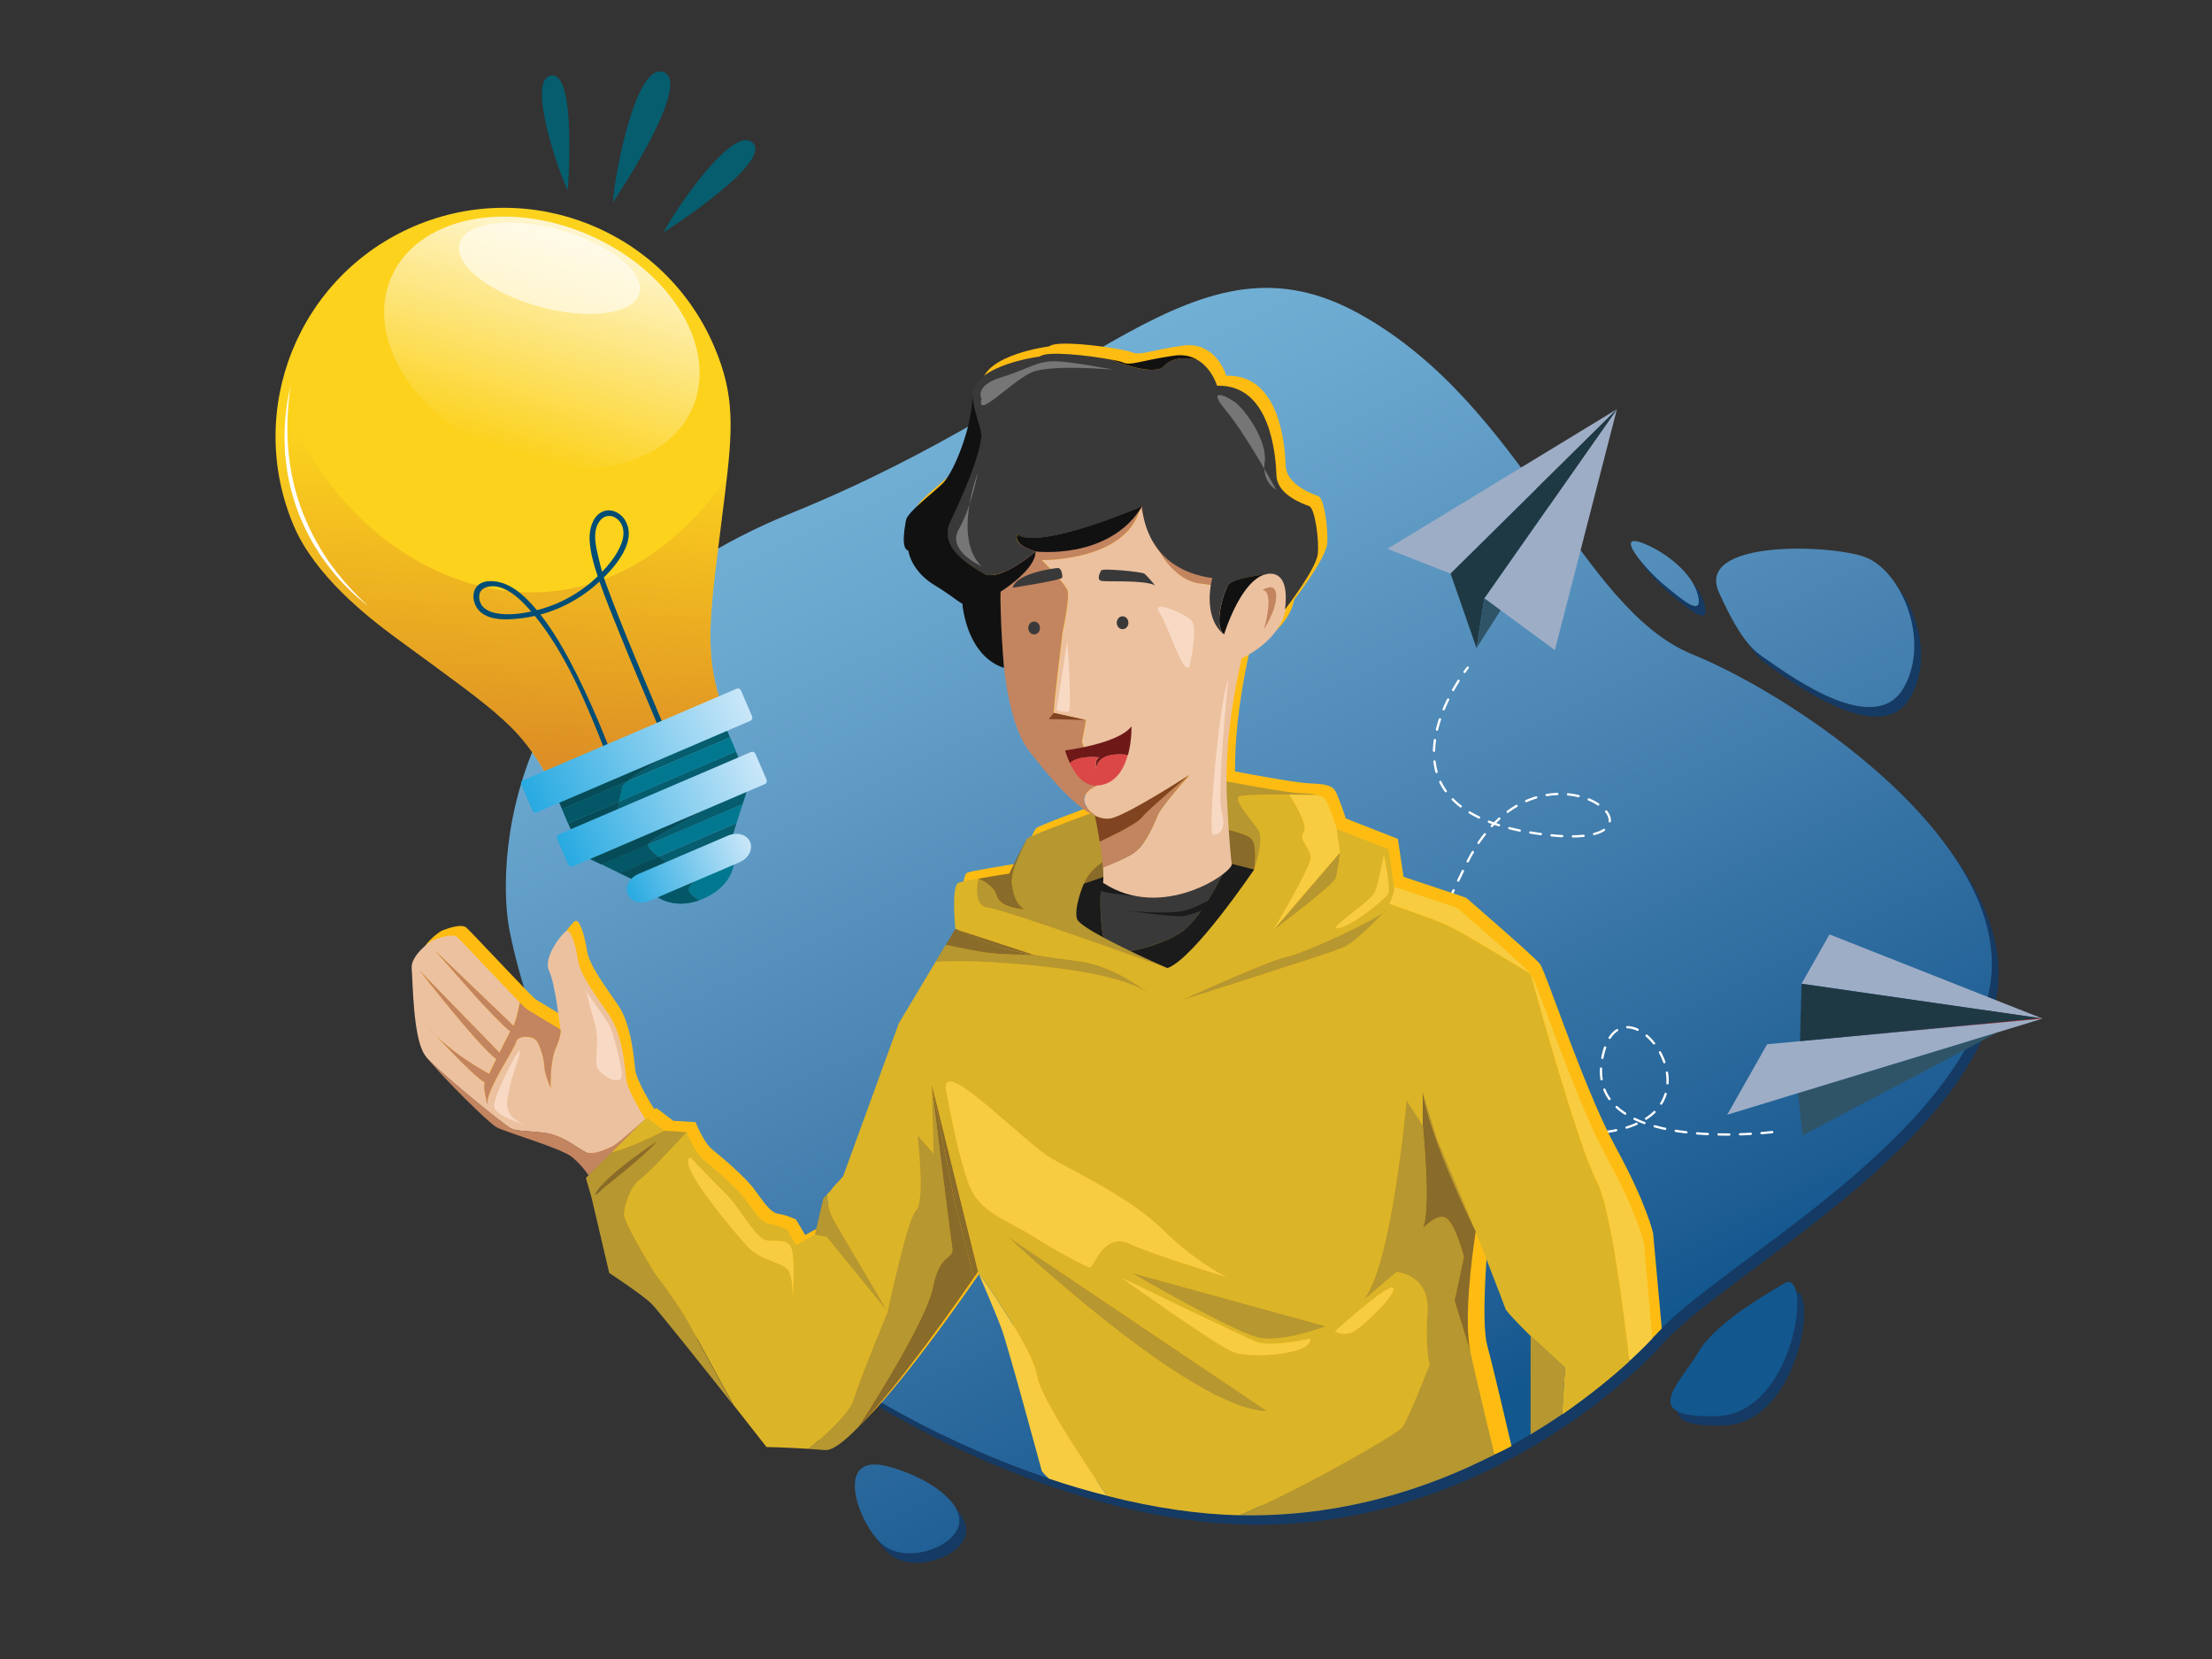 <svg xmlns="http://www.w3.org/2000/svg" enable-background="new 0 0 1440 1080" viewBox="0 0 1440 1080"><rect x="0" y="0" width="1440" height="1080" fill="#333333" stroke="none"/><g id="Layer_1"><path fill="#153a63" d="M1154 435.2c18.5 13 71 50.4 89.4 19.2 18.4-31.1-1.5-77.5-25.5-85.8-24-8.2-109.8-10.8-94.5 23.2 15.3 34 24 38.7 30.6 43.4zM1088 387.2c11.2 9.2 25.2 21.4 21.8 6.8-3.4-14.6-20.5-27.8-34.4-33.6-22.5-9.5 1.3 17.6 12.6 26.8zM582.4 960.8c-36.5-9.5-18.6 38.8-3 51.2 15.7 12.4 46.3 1.5 49.4-13.3 3-14.8-21.1-31.3-46.4-37.9zM1165.8 841.7c-6.6 4.2-43.9 24.3-55.9 44.9s-39.3 42.9 12.3 41.4c51.5-1.5 62.6-98.3 43.6-86.3z"/><path fill="#153a63" d="M1106 432.1c-73.5-30-109.3-162-216.5-221.5S714.9 260.9 520.1 340s-191.2 235.9-184 272c32.4 162.1 169.7 280.3 305.1 339 60.3 26.1 120.2 40.5 170.3 41.5 162.5 3.5 268.5-115 268.5-115 2.1-2.5 4.6-5.2 7.4-7.9 46-45 175.8-115 208.6-206.5 34.7-96.9-116.4-201-190-231z"/><linearGradient id="SVGID_1_" x1="998.887" x2="1346.632" y1="17.853" y2="731.725" gradientUnits="userSpaceOnUse"><stop offset="0" stop-color="#78b5d9"/><stop offset=".176" stop-color="#6ba8cf"/><stop offset=".501" stop-color="#4e88b6"/><stop offset=".936" stop-color="#1d5d93"/><stop offset="1" stop-color="#12578e"/></linearGradient><path fill="url(#SVGID_1_)" d="M1149.6 429c18.5 13 71 50.4 89.4 19.2 18.4-31.1-1.5-77.5-25.5-85.8-24-8.2-109.8-10.8-94.5 23.2 15.3 34 23.9 38.7 30.6 43.4z"/><linearGradient id="SVGID_2_" x1="928.328" x2="1276.073" y1="52.224" y2="766.096" gradientUnits="userSpaceOnUse"><stop offset="0" stop-color="#78b5d9"/><stop offset=".176" stop-color="#6ba8cf"/><stop offset=".501" stop-color="#4e88b6"/><stop offset=".936" stop-color="#1d5d93"/><stop offset="1" stop-color="#12578e"/></linearGradient><path fill="url(#SVGID_2_)" d="M1083.6 381c11.2 9.2 25.2 21.4 21.8 6.8-3.4-14.6-20.5-27.8-34.4-33.6-22.5-9.5 1.3 17.6 12.6 26.8z"/><linearGradient id="SVGID_3_" x1="289.422" x2="637.167" y1="363.45" y2="1077.323" gradientUnits="userSpaceOnUse"><stop offset="0" stop-color="#78b5d9"/><stop offset=".176" stop-color="#6ba8cf"/><stop offset=".501" stop-color="#4e88b6"/><stop offset=".936" stop-color="#1d5d93"/><stop offset="1" stop-color="#12578e"/></linearGradient><path fill="url(#SVGID_3_)" d="M577.9 954.6c-36.5-9.5-18.6 38.8-3 51.2 15.7 12.4 46.3 1.5 49.4-13.3 3.1-14.8-21-31.3-46.4-37.9z"/><linearGradient id="SVGID_4_" x1="765.368" x2="1113.112" y1="131.541" y2="845.413" gradientUnits="userSpaceOnUse"><stop offset="0" stop-color="#78b5d9"/><stop offset=".176" stop-color="#6ba8cf"/><stop offset=".501" stop-color="#4e88b6"/><stop offset=".936" stop-color="#1d5d93"/><stop offset="1" stop-color="#12578e"/></linearGradient><path fill="url(#SVGID_4_)" d="M1161.3 835.6c-6.6 4.2-43.9 24.3-55.9 44.9s-39.3 42.9 12.3 41.4c51.6-1.6 62.7-98.4 43.6-86.3z"/><linearGradient id="SVGID_5_" x1="612.986" x2="960.731" y1="205.834" y2="919.707" gradientUnits="userSpaceOnUse"><stop offset="0" stop-color="#78b5d9"/><stop offset=".176" stop-color="#6ba8cf"/><stop offset=".501" stop-color="#4e88b6"/><stop offset=".936" stop-color="#1d5d93"/><stop offset="1" stop-color="#12578e"/></linearGradient><path fill="url(#SVGID_5_)" d="M1101.6 425.9c-73.5-30-109.3-162-216.5-221.5s-174.6 50.3-369.4 129.4-191.2 235.9-184 272c32.4 162.1 169.7 280.3 305.1 339 60.3 26.1 120.2 40.5 170.3 41.5 162.5 3.5 268.5-115 268.5-115 2.1-2.5 4.6-5.2 7.4-7.9 46-45 175.8-115 208.6-206.5 34.7-96.8-116.5-201-190-231z"/><path fill="none" stroke="#fff" stroke-dasharray="7" stroke-linecap="round" stroke-miterlimit="10" stroke-width="1.5" d="M1153.7 737s-124.9 15.3-110.3-49.8c14.6-65.1 105.4 63.6-35.7 49.8"/><path fill="none" stroke="#fff" stroke-linecap="round" stroke-miterlimit="10" stroke-width="1.5" d="M955.5 434.6s-.8 1-2.1 2.8"/><path fill="none" stroke="#fff" stroke-dasharray="6.974 6.974" stroke-linecap="round" stroke-miterlimit="10" stroke-width="1.5" d="M949.5 443.2c-14.4 22.9-43.4 84.5 48.2 99 113.1 17.9 7-78.2-42.2 18.5-39.3 77.3-46.7 130.4-48 148.7"/><path fill="none" stroke="#fff" stroke-linecap="round" stroke-miterlimit="10" stroke-width="1.5" d="M907.2 712.8c-.1 2.3-.1 3.5-.1 3.5"/><path fill="#febc12" d="M1076.2 803.1s-3.7-18.4-24.5-56.5c-18-33.1-38.9-94.8-46.7-113.8-1.2-2.9-2.1-4.8-2.6-5.4-4.1-5.1-48-43-48-43l-40.7-13.6-3.7-24.7-33.9-13.3s-4.9-15.1-7-18.2c-1.1-1.6-2.6-2.7-5.3-3.4-2.4-.7-5.8-1-10.7-1.2-10.2-.3-49-7.8-49.1-7.8-.1-17.8 1.6-43.5 9.9-80.2 0 0 24.7-10.9 28.7-31.9v.2s20.6-26.7 21.4-36.4c.8-9.7-2.1-29.6-5.7-30.9-3.5-1.3-20.8-7.2-21.3-19.8-.5-12.6-3.5-59.7-38.7-58.6 0 0-3.4-11.7-13.3-17.1-3.9-2.2-8.9-3.4-15.1-2.5-21.7 3.2-27.8 6.6-32.8 4.4-1.1-.5-3.9-1.2-7.8-1.9-14.1-2.7-41.9-5.9-46.3-2 0 0-41.8 5.2-43.9 24.2 0 .4-.1.9-.1 1.3-.2 20.1-12 50-19.7 57.4-7.7 7.3-22.7 18.6-23.6 23.7s-3.4 18.6 1.5 19.7c0 0 1.5 13.1 17.2 22.6 10.5 6.4 14.5 10.2 18 12 0 0 .2 2.8 1.1 7 2.1 10.3 8.4 29 26 34.8.3 3 .7 6 1.2 8.9 2.6 17.5 7.2 34.7 15.1 45.1 12.7 16.5 24.6 29.9 34.9 37.5 1.7 1.3 3.4 2.3 5 3.2-14.2 5.2-40 14.8-41.3 16.4-1.7 2.2-11.6 22.8-11.6 22.8s-10.7 1.6-20.1 3.3c-5.8 1-11.1 2-12.9 2.7-4.9 1.7-2.1 30-2.1 30l-6.2 10.4-6.6 11-24 40.1-36.5 100.3-10.3 11.2-2.2 2.4-5.5 23.7-12.2 6.8-6-10.1s-5.9-3-11.5-3.7c-5.6-.8-10.5-9.2-16.1-16.6s-20.7-20.4-26.6-25c-5.9-4.6-11.2-18.1-11.2-18.1l-14.5-.9-10.9-8.2c-.3 0-.8.2-1.5.6 0 0-11.7-18.3-12.4-25.9-.8-7.7-2.6-28.9-10.7-41.1s-19.1-26-20.7-36.3c-1.5-10.2-4.9-20.7-7.7-19.1s-15.3 17.4-11.2 25.8c4.1 8.4 7.4 38.3 7.4 38.3s-18.9-11.2-21.7-13c-.5-.3-2.2-2-4.7-4.5-11.2-11.4-38-40.1-40.7-42.4-3.3-2.8-13 1-15.3 1.8-2.3.8-15.1 10.2-14.3 18.6.8 8.3.8 44.3 8.3 55.9.1.2.2.4.3.5.2.5.8 1.3 1.7 2.2 10.1 12.6 39.7 41.9 44.8 44.7 5.4 3.1 42.4 13.7 49.3 19.5s10.6 11.8 10.6 11.8c-1 1.1-1.5 1.7-1.5 1.7l3.6 12.4 11.6 49.4s21.4 14 27.6 20.1c3.9 3.9 32.5 39.8 53.2 65.9 12.2 15.4 21.7 27.4 21.7 27.4s12.1.2 27.5 1.2c3.4.2 7 .5 10.7.8 4.6.4 12.4-5.5 21.5-14.9 26.4-26.9 64.9-82.2 75.3-97.4 1.7-2.5 2.7-3.9 2.7-3.9s11 25.3 15.3 36.8c4.3 11.5 26.3 92.9 26.3 92.9s1.2 1.8 4.7 5c12.7 4.3 25.3 8 37.7 11.1 30.6 7.8 59.9 12.1 86.4 12.6 50.7 1.1 95.8-9.7 134-25 6.3-.7 14.7-3.1 25.8-8.1 3.7-1.6 7.3-3.4 11-5.4 0-.2-11.7-50.4-15.8-65.4-4.1-15.1 0-62.6 0-62.6 48.6-6.6 57.6 97.9 49.5 106.6-.2.2-.4.4-.6.7 20.2-14.4 38-30.2 49.8-41.2l.1-.1c9.7-8.9 14.8-14.6 14.8-14.6l-5.6-61.7z"/><g id="human"><g id="hoodie"><path fill="none" d="M980.1 851.8c-.9-2.7-19.4-50.2-19.4-50.2s-.2 1.3-.6 3.6c-1.8 12.5-7.5 54.4-2.9 75.3 3.5 16 10.9 46.7 15.6 66.4 8.3-4.2 16.1-8.6 23.5-13.1v-64.3c.1 0-15.4-15-16.2-17.7z"/><path fill="#dcb427" d="M720.7 973.8c30.6 7.8 59.9 12.1 86.4 12.6 38.5-16.2 102.2-52.5 105.6-57 4.4-5.8 18-41.2 18-41.2s-3.1-9.5-1.4-34c1.7-24.5-20.1-26.2-20.1-26.2l-22.1 18.7c-.7.7-1.4 1.3-2.1 1.7l2.1-1.7c18.4-19.2 28.6-130.3 28.6-130.3l10.5 16.3v-21.4l9.4 30.9 22.7 53.9.3 1.5c1.3 2.6 2 4.1 2 4.1s18.6 47.5 19.4 50.2c.9 2.7 16.3 17.7 16.3 17.7l22.5 20.8-1.9 30.4c19.1-13.1 33.9-25.5 43.8-34.6-4.5-39.4-12.7-100.6-21.3-117-13-24.7-43.1-135.1-43.1-135.1s-44.3-27.1-54-31.6c-9.7-4.4-37.9-14-37.9-14s3.4-6.2 3.2-11l-3.7-24.7-33.9-13.3 2.2 15.7s-1.4 12-2.8 16.7c-1.4 4.7-40.6 33.8-40.6 33.8s24.3-40.7 24.4-47.1c.1-6.4-8.2-11.5-4.6-16.7 3.6-5.2-9.3-24.3-9.3-24.3l18.5.3s-46.6-1.2-51.1.9c-4.4 2 8.5 15.6 12.4 22.1 4 6.5-2.8 25.5-2.8 25.5L760 630.3s-106-38.4-116.8-39.4c-10.7-1-6.3-18.9-6.3-18.9-5.8 1-11.1 2-12.9 2.7-4.9 1.7-2.1 30-2.1 30l51.2 16.8c8.2 1.4 17.9 2.8 28.9 4.2 24.7 3.1 47 21.8 47 21.8-20.6-16.9-94.1-20.6-108.8-21.4s-31.1 0-31.1 0l-24 40.1-36.5 100.3-10.3 11.2c.3 4.5 1.4 10.8 4.7 16.8 6.3 11.1 35 59.4 35 59.4s12.8-60.5 18.6-66.1c5.9-5.6.8-48.8.8-48.8l10.5 12-1.3-44.9 30.1 121.8s36 49.8 38.6 68.2c1.7 12.6 28.7 53.3 45.4 77.7zm82.9-93.3c-10.5-3.6-73.5-48.7-73.5-48.7s78.6 38.2 88.1 41.8c9.4 3.6 35-2.2 35-2.2.6 10.9-39.1 12.7-49.6 9.1zm15.9-9.7c-15.8-3.3-82.7-42.1-82.7-42.1l126.1 34.7s-27.6 10.7-43.4 7.4zm87.4-32.3c3.1 3.4-19.4 24.9-25.5 28.3-6.1 3.4-12.3 0-12.3 0s34.7-31.7 37.8-28.3zm-11.6-258.1c2.4-6.5 5.6-23.7 5.6-23.7s4.8 21.8 2.6 25.4-23.1 20.7-32 22.1c-8.9 1.3 21.4-17.3 23.8-23.8zM837.4 623c12.5-2.8 54.9-22.5 63.5-29.3 1-1 1.5-1.7 1.5-1.7-.1.4-.6 1-1.5 1.7-4.6 5-18.6 19.7-26.7 23.2-9.9 4.3-104.8 34.2-104.8 34.2s54.2-25 68-28.1zM634 777.8c-8.5-13.1-18.4-69.6-18.4-69.6-.9-19.4 50.9 35.7 69.3 46.2s51.6 25.8 72.9 47c17.6 17.4 36.7 28.1 40.8 30.3.2.1.3.1.4.2.7.3.5.3-.4-.2-5.7-2.4-45.8-13.9-63-21.9-17.6-8.2-23.7 15.8-26.2 15.3s-22-10.7-36.4-19.9-30.5-14.3-39-27.4zm190.8 140.7c-49-.5-168.5-113.4-168.5-113.4l168.5 113.4zM996.4 633.9s.9 1.9 2.6 5.4c-1.2-2.9-2.1-4.8-2.6-5.4zM421.6 727.9c-2.4-.3-14.4 11.7-24.7 22.4 12.2-2.2 35.6-14.3 35.6-14.3l-10.9-8.1zM555.7 911.1c4.1-13.5 22.2-57.2 22.2-57.2l-39.7-48.8-7.7-1.4-12.2 6.8-6-10.1s-5.9-3-11.5-3.7c-5.6-.8-10.5-9.2-16.1-16.6s-20.7-20.4-26.6-25C452.3 750.5 447 737 447 737s-25 27.6-30.4 30.9-10.5 17.1-10.2 23c.3 5.9 19.9 38.3 22.5 41.4 2.6 3.1 15.8 21.4 22 33.4s26.6 48.9 26.6 48.9C489.6 930 499 942 499 942s12.1.2 27.5 1.2c10.1-8.3 26.4-22.8 29.2-32.1zm-39.8-64.3c-.1 1.9-.2 3.2-.2 3.2s.1-1.2.2-3.2c.3-5.9.3-18.1-4.3-21.5-6.1-4.5-17.4-5.2-25.5-14.4-8.2-9.2-45.6-52.8-36.8-57.5 0 0 16.7 17.4 23.8 24.4s18.4 27.4 24.9 29.4 15.7-2.4 17.7 7.1c1.6 7.5.7 25.3.2 32.5z"/><path fill="#b69730" d="M643.2 590.9c10.7 1 116.8 39.4 116.8 39.4l56.4-64.1-110.9 9.1c10-28 84.4-37.4 84.4-37.4s18.7 3.4 24 7.3 2.5 20.9 2.5 20.9 6.8-19 2.8-25.5-16.9-20.1-12.4-22.1c4.4-2 51.1-.9 51.1-.9-2.4-.7-5.8-1-10.7-1.2-10.2-.3-49.1-7.8-49.1-7.8L719 526.2s-48.7 17.6-50.4 19.8c0 0-10.9 20.3-9.9 29.4 1 9.1 3.9 13.9 8.2 16.8 0 0-15.7-.8-17.9-8.6S636.9 572 636.9 572s-4.4 17.9 6.3 18.9zM640.1 626.1c14.6.8 88.2 4.6 108.8 21.4 0 0-22.3-18.7-47-21.8-11-1.4-20.7-2.8-28.9-4.2 0 0-22.5.1-32.9-1.6s-24.5-4.8-24.5-4.8l-6.6 11c.1 0 16.5-.8 31.1 0zM869.5 571.7c1.4-4.7 2.8-16.7 2.8-16.7l-43.4 50.6c0-.1 39.2-29.2 40.6-33.9zM902.4 592.1s-.6.6-1.5 1.7c.9-.8 1.5-1.3 1.5-1.7zM900.9 593.7c-8.6 6.8-51 26.5-63.5 29.3-13.8 3.1-68 28.1-68 28.1s94.9-30 104.8-34.2c8.1-3.5 22.1-18.2 26.7-23.2zM958.4 796l-22.7-53.9-9.4-30.9c4.9 28.1 25.9 72.7 32.5 86.3l-.4-1.5zM946.9 846.7l6.1-28.5s-5.1-19.9-11-24.8c-5.9-4.9-15.8 6.4-15.8 6.4 5.6-12.5 0-67.1 0-67.1l-10.5-16.3s-10.1 111.2-28.6 130.3l22.1-18.7s21.8 1.7 20.1 26.2c-1.7 24.5 1.4 34 1.4 34s-13.6 35.4-18 41.2c-3.4 4.4-67 40.8-105.6 57 65.5 1.4 121.9-17 165.8-39.5-4.8-19.7-12.1-50.4-15.6-66.4l-10.4-33.8zM1018.9 890.3l-22.5-20.8v64.3c7.3-4.4 14.2-8.8 20.6-13.2l1.9-30.3z"/><path fill="#b69730" d="m887.1 846.7-2.1 1.7c.8-.4 1.5-1 2.1-1.7zM819.5 870.8c15.8 3.3 43.4-7.4 43.4-7.4l-126.1-34.7c-.1 0 66.8 38.8 82.7 42.1zM656.3 805.2s119.5 112.9 168.5 113.4L656.3 805.2zM619.9 812.1c-1.4-8.5-13.4-106-13.4-106l1.3 44.9-10.5-12s5.1 43.1-.8 48.8c-5.9 5.6-18.6 66.1-18.6 66.1s-18.1 43.7-22.2 57.2c-2.8 9.2-19.1 23.8-29.2 32.1 3.4.2 7 .5 10.7.8 4.6.4 12.4-5.5 21.5-14.9 0 0 44-67.5 48.6-91 4.6-23.4 14-17.4 12.6-26z"/><path fill="#b69730" d="M577.9 853.9s-28.7-48.3-35-59.4c-3.4-6-4.4-12.2-4.7-16.8l-2.2 2.4-5.5 23.7 7.7 1.4 39.7 48.7zM450.8 865.7c-6.1-12-19.4-30.4-22-33.4-2.6-3.1-22.2-35.5-22.5-41.4-.3-5.9 4.9-19.7 10.2-23S447 737 447 737l-14.5-.9s-23.4 12-35.6 14.3c-8.3 8.7-15.5 16.5-15.5 16.5l3.6 12.4 11.6 49.4s21.4 14 27.6 20.1c3.9 3.9 32.5 39.8 53.2 65.9 0-.1-20.5-37-26.6-49zm-63.2-87.9c3.7-11 40.2-34.9 40.2-34.9-3.8 6.3-40.2 34.9-40.2 34.9z"/><path fill="#896b2a" d="M813.9 545.3c-5.3-3.9-24-7.3-24-7.3s-74.4 9.3-84.4 37.4l110.9-9.1c0-.1 2.8-17.1-2.5-21zM649 583.5c2.2 7.8 17.9 8.6 17.9 8.6-4.3-2.9-7.1-7.7-8.2-16.8-1-9.1 9.9-29.4 9.9-29.4-1.7 2.2-11.6 22.8-11.6 22.8s-10.7 1.6-20.1 3.3c0 0 9.9 3.7 12.1 11.5zM673.1 621.6l-51.2-16.8s18.6 8.6 28 11.7c5.1 1.6 13 3.3 23.2 5.1z"/><path fill="#896b2a" d="M673.1 621.6c-10.2-1.7-18-3.5-23.2-5.2-9.4-3.1-28-11.7-28-11.7l-6.2 10.4s14.1 3.1 24.5 4.8 32.9 1.7 32.9 1.7zM960.7 801.6s-.7-1.5-2-4.1l1.5 7.7c.2-2.3.5-3.6.5-3.6zM926.2 799.8s10-11.2 15.8-6.4c5.9 4.9 11 24.8 11 24.8l-6.1 28.5 10.4 33.8c-4.6-20.9 1-62.8 2.9-75.3l-1.5-7.7c-6.6-13.6-27.5-58.2-32.5-86.3v21.4c0 .1 5.6 54.7 0 67.2zM622.9 788.3c2 7.7 11.1 43.5 11.1 43.5 1.7-2.5 2.7-3.9 2.7-3.9l-30.1-121.8c-.1 0 14.2 74.6 16.3 82.2z"/><path fill="#896b2a" d="M606.5 706.1s12 97.5 13.4 106-8 2.6-12.6 26c-4.6 23.5-48.6 91-48.6 91 26.4-26.9 64.9-82.2 75.3-97.4 0 0-9.1-35.8-11.1-43.5-2.1-7.5-16.4-82.1-16.4-82.1zM427.7 742.9s-36.4 23.9-40.2 34.9c.1 0 36.5-28.6 40.2-34.9z"/><path fill="#f8cc40" d="M1060.8 886c9.7-8.9 14.8-14.6 14.8-14.6l-5.3-61.8s-3.7-18.4-24.5-56.5c-18-33.1-38.9-94.8-46.7-113.8-1.7-3.5-2.6-5.4-2.6-5.4s30.1 110.4 43.1 135.1c8.6 16.3 16.7 77.6 21.2 117zM942.4 602.3c9.7 4.4 54 31.6 54 31.6-4.1-5.1-48-43-48-43l-40.7-13.6c.2 4.8-3.2 11-3.2 11s28.2 9.6 37.9 14zM848.7 541.7c-3.6 5.2 4.7 10.3 4.6 16.7-.1 6.4-24.4 47.1-24.4 47.1l43.4-50.6-2.2-15.7s-4.9-15.1-7-18.2c-1.1-1.6-2.6-2.7-5.3-3.4l-18.5-.3c.1.1 13 19.1 9.4 24.4zM871.5 604.1c8.9-1.4 29.8-18.5 32-22.1s-2.6-25.4-2.6-25.4-3.2 17.2-5.6 23.7c-2.4 6.6-32.7 25.2-23.8 23.8zM818.2 873.6c-9.4-3.6-88.1-41.8-88.1-41.8s63.1 45.1 73.5 48.7 50.1 1.8 49.5-9.1c.1 0-25.5 5.8-34.9 2.2zM881.3 866.8c6.1-3.4 28.6-24.9 25.5-28.3-3.1-3.4-37.8 28.3-37.8 28.3s6.2 3.4 12.3 0zM799.1 831.8c-.1-.1-.3-.1-.4-.2.9.5 1.1.6.4.2zM709.5 825.1c2.5.5 8.6-23.5 26.2-15.3 17.1 7.9 57.2 19.4 63 21.9-4.1-2.2-23.2-12.8-40.8-30.3-21.4-21.2-54.6-36.5-72.9-47-18.4-10.5-70.1-65.6-69.3-46.2 0 0 9.8 56.6 18.4 69.6 8.5 13.1 24.7 18.2 39.1 27.4s33.8 19.4 36.3 19.9zM675.2 896.1c-2.6-18.4-38.6-68.2-38.6-68.2s11 25.3 15.3 36.8c4.3 11.5 26.3 92.9 26.3 92.9s1.2 1.8 4.7 5c12.7 4.3 25.3 8 37.7 11.1-16.6-24.3-43.6-65-45.4-77.6zM515.9 846.8c-.1 2-.2 3.2-.2 3.2s.1-1.2.2-3.2z"/><path fill="#f8cc40" d="M498 807.2c-6.5-2-17.7-22.5-24.9-29.4s-23.8-24.4-23.8-24.4c-8.9 4.8 28.6 48.3 36.8 57.5 8.2 9.2 19.4 9.9 25.5 14.4 4.6 3.4 4.6 15.6 4.3 21.5.5-7.3 1.4-25-.2-32.5-2-9.5-11.2-5-17.7-7.1z"/></g><g id="hand"><path fill="none" d="M278.4 689.2c-.7-.8-1.2-1.6-1.7-2.2.2.5.8 1.2 1.7 2.2z"/><path fill="#ecc19f" d="M276.7 687c.5.7 1.1 1.4 1.7 2.2 9.2 10.2 50.2 43.6 54.3 45.5 4.5 2 12.5 1.4 23.6 3.1 11.1 1.7 21.1 11.1 25.9 12.6 4.9 1.5 13.1-2.4 17-4.4s20.9-17.5 20.9-17.5-11.7-18.3-12.4-25.9c-.8-7.7-2.6-28.9-10.7-41.1s-19.1-26-20.7-36.3c-1.5-10.2-4.9-20.7-7.7-19.1s-15.3 17.4-11.2 25.8c4.1 8.4 7.4 38.3 7.4 38.3s1.2 2.6-2.9 12-3.4 26.2-3.4 26.2-4.1-9.4-4.1-13.8-2.7-14.5-5.6-17.5-12.3-2.7-12.8 1.2c-.5 3.9-20.1 32.3-18.6 40.3 0 0-3.2-9.5-1.8-13.8-6-3.3-23.3-21.5-32.2-31-1.9-1.9-3.7-3.9-5.4-5.9 0 0 2.1 2.4 5.4 5.9 13.1 13.1 30.1 22.6 34.9 25.2 1.3-2.7 2.9-6.1 4.7-9.6-12.1-8.9-49.6-57.3-49.6-57.3l51.7 53.1c2.7-5.3 5.3-10.5 7-13.8-5-3.8-18.5-18.2-23.4-23.7-5.2-5.9-25.8-29.2-25.8-29.2l51.3 49.2c2-3.5 4.1-15.2 4.1-15.2-11.2-11.4-38-40.1-40.7-42.4-3.3-2.8-13 1-15.3 1.8-2.3.8-15.1 10.2-14.3 18.6.8 8.3.8 44.3 8.3 55.9.1.2.2.3.4.6z"/><path fill="#c38460" d="M399.2 745.9c-3.8 2-12.1 5.9-17 4.4s-14.8-10.9-25.9-12.6c-11.1-1.7-19.1-1-23.6-3.1-4.1-1.9-45.1-35.3-54.3-45.5 10.1 12.6 39.7 41.9 44.8 44.7 5.4 3.1 42.4 13.7 49.3 19.5s10.6 11.8 10.6 11.8l37.1-36.7c-.1.1-17.2 15.5-21 17.5zM276.7 687c-.1-.2-.2-.4-.3-.5 0 .1.1.3.3.5z"/><path fill="#c38460" d="M283.4 673.7c8.9 9.6 26.2 27.7 32.2 31-1.4 4.3 1.8 13.8 1.8 13.8-1.5-8 18-36.4 18.6-40.3.5-3.9 9.9-4.3 12.8-1.2s5.6 13.1 5.6 17.5 4.1 13.8 4.1 13.8-.7-16.9 3.4-26.2c4.1-9.4 2.9-12 2.9-12s-18.9-11.2-21.7-13c-.5-.3-2.2-2-4.7-4.5 0 0-2.1 11.6-4.1 15.2L283 618.6s20.6 23.4 25.8 29.2c4.8 5.4 18.4 19.9 23.4 23.7-1.8 3.3-4.4 8.5-7 13.8l-51.7-53.1s37.5 48.3 49.6 57.3c-1.7 3.5-3.4 6.9-4.7 9.6-5-2.8-21.9-12.3-35-25.4zM283.4 673.7c-3.3-3.5-5.4-5.9-5.4-5.9 1.6 2 3.5 4 5.4 5.9z"/><path fill="#f8d9c4" d="M404.6 701.3c1.5-3.7-5.7-29.6-7.7-33.5-2-3.9-15-21.6-15.5-23.1s3.7 13.8 6.1 23.1.3 20.3.7 25.5c.4 5.3 14.1 13.9 16.4 8zM341.8 732.1c.7.2-20.1-5.1-20.1-12.3s15.8-37.8 16.7-35.7c.9 2-6 18.3-6.6 24-.8 5.7-6.9 18 10 24z"/></g><g id="tshirt"><path fill="none" d="M721.9 619.1c2.2 1.1 7.3 1.1 13.8 0-5.8-2.8-12-5.9-17.4-8.8.9 4.7 2.1 8 3.6 8.8z"/><path fill="#3a3939" d="M718.3 610.3c5.5 2.9 11.6 6 17.4 8.8 9.5-1.6 21.8-5.5 31.7-11.2 12.8-7.5 26.3-33.7 31.7-45.3L718 571c-2.4 7.1-2.1 27.4.3 39.3z"/><path fill="#1b1b1b" d="M701.1 598.1c.7 2.6 8 7.2 17.2 12.2-2.4-11.9-2.7-32.2-.2-39.3l-12.5 4.3c-.1 0-6.6 15.3-4.5 22.8zM767.4 607.9c-9.9 5.8-22.2 9.6-31.7 11.2 12.8 6.2 24.3 11.1 24.3 11.1 17-5.8 56.4-64.1 56.4-64.1l-14.8-3.8-2.5.3c-5.5 11.6-18.9 37.8-31.7 45.3z"/><path fill="#1b1b1b" d="M807.9 572.8s-25.8 19.3-41.1 20.8-35.7-1.1-35.7-1.1 32.8 4.7 39.2 3.9c6.4-.8 24.6-8.7 24.6-8.7l13-14.9zM718.1 571s4.7 8.8 21.9 12.5c0 0-23.6-2.2-25.7-4.4-2.2-2.1 3.8-8.1 3.8-8.1z"/></g><g id="head"><g id="face"><path fill="#ecc19f" d="M816.7 377.3c-3.2 2.4-8.6-.3-15-5.6-.9 6.5-1.8 11-1.8 11l-16.3-2.6c-29.1-1.4-41-50.6-41-50.6-7.5 35.9-64.2 35.1-64.2 35.1s14.8 15 16.6 19.6-3.1 27-3.1 27-6.5 52-5.7 52.9l20.9 4.7-2.6 14.2 9.9 28.4s-18.5 6.8-1.1 19.6c.2.1.3.2.5.4 3.3 1.4 6.3 1.9 9.1 1.5 7.7-1.2 32.6-16.3 51.7-28.4-8.1 9-18.8 21.4-20.9 26.3-3.4 8.2-8.7 20.8-17.5 25.7-5.9 3.3-13.6 6.4-18.1 8.2.2 3.7.3 7.2 0 10 38.9 25.6 84.9-7.1 83.8-12.3-.7-3.5-1.8-18.7-2.4-28.9-.1-2.4-.3-5.2-.5-8.6v-.1c-1-17.1-1.9-46.7 9.3-96.2 0 0 25.9-11.4 28.9-33.4 2.8-22-8.5-27.1-20.5-17.9z"/><path fill="#c38460" d="m714.2 511.4-9.9-28.4 2.6-14.2-20.9-4.7c-.8-.9 5.7-52.9 5.7-52.9s4.9-22.4 3.1-27-16.6-19.6-16.6-19.6 56.7.9 64.2-35.1c0 0 11.9 49.2 41 50.6l16.3 2.6s.9-4.5 1.8-11c-18.1-14.9-44.7-50.2-56.2-50.8-12.8-.6-71.7 11-89.2 42-3.8 6.8-5.7 14.4-4.7 23.1v1.2c-.1 5.8-.4 31.4 3.4 56.5 2.6 17.5 7.2 34.7 15.1 45.1 12.7 16.5 24.6 29.9 34.9 37.5 2.8 2.1 5.5 3.7 8.1 4.8l.2-.1c-17.4-12.8 1.1-19.6 1.1-19.6zM753.5 530.8c2.1-5 12.8-17.3 20.9-26.3 0 0-26.5 22-30.7 27.4-3.7 4.8-22.9 13.7-27.7 16 .9 5.5 1.6 11.4 1.9 16.8 4.5-1.7 12.2-4.9 18.1-8.2 8.8-4.9 14.1-17.5 17.5-25.7z"/><path fill="#804420" d="M743.6 531.9c4.3-5.4 30.7-27.4 30.7-27.4-19.1 12.1-44 27.2-51.7 28.4-2.8.4-5.8-.1-9.1-1.5-.2-.1-.3-.2-.5-.4l-.2.1c0 .1 0 .2.1.3.8 4 2 10 3 16.5 4.8-2.3 24-11.2 27.7-16z"/><path fill="#6e1918" d="M715.6 493.1c-3.3 1.3-2 7.7-2 7.7 1.1-10.9 15.5-10 20.7-9.3 2.6-9.4 2.3-18.7 2.3-18.7-8.3 11.4-43.2 15.7-43.2 15.7s1 3.9 3.2 8.5c5-5.6 19-3.9 19-3.9z"/><path fill="#db4747" d="M714.2 511.4c11.8-.7 17.4-10.4 20-20-5.2-.7-19.6-1.5-20.7 9.3 0 0-1.3-6.4 2-7.7 0 0-14-1.6-19.1 3.8 3.3 6.9 9.1 15.1 17.8 14.6z"/><path fill="#804420" d="m686 464.1-3.2 4 24.1.6z"/><path fill="#c38460" d="M821.9 384.1s8.9-6 8.9 3.9c-.1 10-7.9 21.4-7.9 21.4s7.1-24.5-1-25.3z"/><ellipse cx="673.2" cy="408.8" fill="#3a3939" rx="3.8" ry="4.2"/><ellipse cx="730.8" cy="405.4" fill="#3a3939" rx="3.8" ry="4.2"/><path fill="#3a3939" d="M751.9 381s-5.4-6.5-7-7.6c-1.6-1.1-27.3-3.7-28.1-2-.8 1.6-3 5.9 0 6.7 3 .9 27.1-.8 35.1 2.9zM659.3 382.6s32.3-4.9 32.3-6.7-.5-6.1-2.9-6.1-27.5 3.5-29.4 12.8z"/><path fill="#f8d9c4" d="m688.2 460.2 6.6-43s3.4 46.1.7 46.1-8.7.4-7.3-3.1zM774.3 434.1s6-25.7 1.2-30.3c-4.8-4.6-26.9-14.3-20.6-4.8 6.3 9.6 14.6 39.7 19.4 35.1zM799.6 442.6s-7.7 73.9-4.3 86c3.4 12.2-1.8 14.8-5.6 14.8-3.9.1 4.5-90.3 9.9-100.8z"/></g><g id="hair"><path fill="none" d="M824.8 373.6c-.5.1-1 .2-1.5.4 2.9-.4 4.8-.5 4.8-.5-1.3-.2-2.4 0-3.3.1z"/><path fill="#3a3939" d="M674.2 359c-.1.9-.2 1.8-.4 2.7.2-.8.4-1.8.4-2.7z"/><path fill="#3a3939" d="M852.3 329.5c-3.5-1.3-20.8-7.2-21.3-19.8-.5-12.6-3.5-59.7-38.7-58.6 0 0-3.4-11.7-13.3-17.1-.2-.1-14.3-3.4-21.2 4.2-6.9 7.7-34.5-4.1-34.6-4.1-14.1-2.7-41.9-5.9-46.3-2 0 0-41.8 5.2-43.9 24.2-.1 9.3 4.4 18.6 5.5 25 1.8 10.2-12.3 41.9-19.9 58.2-7.7 16.3 10.7 27.3 21.3 33.7 10.6 6.4 34.1-14.1 34.1-14.1-15.8-4.8-11.7-11.1-11.7-11.1 14.3 10.5 81.3-18.4 81.3-18.4v.8c.3 5.7 4.1 40.3 45.6 45.9 0 0-7.1 24.7 7.6 36.8-7.1-6.1-.3-27.6 2.9-32.4 2.3-3.5 16.1-5.7 23.5-6.6.5-.1 1-.3 1.5-.4.8-.2 2-.3 3.3-.2 4.8.5 10.9 4.4 8.5 23.3 0 0 20.6-26.7 21.4-36.4.9-9.7-2-29.6-5.6-30.9z"/><path fill="#111112" d="M763.9 231.6c-21.7 3.2-27.8 6.6-32.8 4.4-1.1-.5-3.9-1.2-7.8-1.9.1 0 27.7 11.7 34.6 4.1 6.8-7.6 20.9-4.2 21.2-4.2-4-2.2-9-3.4-15.2-2.4zM640.1 373.2c-10.6-6.4-29-17.4-21.3-33.7 7.7-16.3 21.7-48 19.9-58.2-1.1-6.3-5.6-15.7-5.5-25 0 .4-.1.9-.1 1.3-.2 20.1-12 50-19.7 57.4-7.7 7.3-22.7 18.6-23.6 23.7s-3.4 18.6 1.5 19.7c0 0 1.5 13.1 17.2 22.6 10.5 6.4 14.5 10.2 18 12 0 0 .2 2.8 1.1 7 2.1 10.3 8.4 29 26 34.8 0 0-1.9-21.9-2.2-40.6a135 135 0 0 1 0-9c10-6.5 20.3-15.4 22.4-23.4.1-.9.3-1.8.4-2.7 0-.1-23.5 20.5-34.1 14.1zM799.8 380.6c-3.2 4.9-10 26.3-2.9 32.4 0 0 10.3-34.1 26.4-39-7.4.9-21.2 3.1-23.5 6.6z"/><path fill="#111112" d="M662.4 347.9s-4.1 6.3 11.7 11.1c0 0 48 6 69.5-29.5.1 0-66.9 28.9-81.2 18.4zM743.7 330.3v-.8.8z"/><path fill="#777676" d="M639 368.6s-23-9.9-14.8-24.1 12.3-36.7 12.3-36.7-16.4 42.9 2.5 60.8zM639 259.6s-5.1-8.5 12.9-14 22.9-10.6 34.7-10.4c11.8.2 38.2 5.5 38.2 5.5s-40.7-3.8-53.4 1.8c-12.9 5.7-36.4 31.3-32.4 17.1zM830.8 318.8s-9.5-4.6-7.5-18.1-13-34.7-19.9-39.3-17.6-8.7-5.1 6.1c12.5 14.8 32.5 51.3 32.5 51.3z"/></g></g></g><path fill="#fcd21d" d="M464.9 225.5C432.6 150 345.1 115 269.6 147.3c-75.5 32.4-110.5 119.8-78.2 195.3 13.7 32 47.6 58.8 65.7 72.1 69.7 51.2 82.5 58 103.7 99.2 23.7-10.2 93.1-39.9 111.3-47.7-15.1-42.1-10.3-62.5-.3-143.5 5.3-43.2 6.8-65.2-6.9-97.2z"/><linearGradient id="SVGID_6_" x1="557.085" x2="432.263" y1="58.877" y2="201.642" gradientTransform="rotate(-24.292 596.154 482.401)" gradientUnits="userSpaceOnUse"><stop offset="0" stop-color="#fff"/><stop offset="1" stop-color="#fff" stop-opacity="0"/></linearGradient><path fill="url(#SVGID_6_)" d="M450.8 265.6c-16.8 38.7-74.3 51.1-128.5 27.6-54.1-23.5-84.4-74-67.6-112.7 16.8-38.7 74.3-51.1 128.5-27.6s84.4 74 67.6 112.7z"/><linearGradient id="SVGID_7_" x1="304.595" x2="427.959" y1="452.76" y2="204.597" gradientTransform="rotate(-23.186 588.545 485.273)" gradientUnits="userSpaceOnUse"><stop offset="0" stop-color="#d27628"/><stop offset="1" stop-color="#d27628" stop-opacity="0"/></linearGradient><path fill="url(#SVGID_7_)" d="M182.8 252.5c-6.4 29.2-4.1 60.6 8.6 90.1 13.7 32 47.6 58.8 65.7 72.1 69.7 51.2 82.5 58 103.7 99.2 23.7-10.2 93.1-39.9 111.3-47.7-15.1-42.1-10.3-62.5-.3-143.5.5-4 .9-7.8 1.4-11.5-97.6 138.4-253.6 63.4-290.4-58.7z"/><ellipse cx="357.7" cy="174.7" fill="#fff" opacity=".57" rx="25.8" ry="60.8" transform="rotate(-74.49 357.667 174.686)"/><path fill="#fff" d="M239.9 394.7c-10.6-8.1-20.1-17.8-28-28.7l-3-4.1c-.9-1.4-1.8-2.8-2.7-4.3l-2.7-4.3-2.4-4.5c-.8-1.5-1.6-3-2.3-4.5l-2.1-4.6-1-2.3c-.3-.8-.7-1.5-1-2.3l-1.7-4.8-.8-2.4c-.3-.8-.6-1.6-.8-2.4l-1.4-4.9-.7-2.4c-.2-.8-.5-1.6-.6-2.5l-1-5c-.3-1.7-.7-3.3-.9-5l-.6-5c-.2-1.7-.4-3.3-.6-5l-.2-5-.2-5c0-1.7.1-3.4.1-5 .2-3.4.2-6.7.6-10l.6-5c.2-1.7.4-3.3.7-5 .6-3.3 1.3-6.6 2-9.8-2 13.2-2.6 26.6-1.7 39.8 1 13.2 3.6 26.3 8 38.7 4.4 12.5 10.5 24.3 17.9 35.3 7.7 11 16.6 21 26.5 30z"/><path fill="#004d75" d="M397.1 488.1c-7.6-19.3-15.9-38.4-25.6-56.8-6.6-12.4-13.9-24.7-23.1-35.4-5.5-6.4-12-12.8-20-15.9-5.5-2.1-14.7-3.2-18.5 2.5-3.4 5-1.3 12.4 3.1 16.1 6.6 5.4 16.5 4.9 24.4 4.1 17.7-1.7 34.6-8.9 48.3-20.1 10.7-8.8 30.4-28.5 21.3-43.8-3.2-5.4-10.1-8.6-15.9-5.1-5.7 3.4-7.4 11.1-7.3 17.2.3 9.5 3.7 19.7 6.8 28.6 3.8 11 8.3 21.8 12.6 32.5 8.1 20.2 16.7 40.2 25.1 60.4.8 2 4.2 1.1 3.4-.9-12.5-30-25.5-59.9-36.8-90.4-2.6-7-4.5-14.3-6.1-21.6-1.5-6.7-2.8-15.2 2.1-20.9 3.5-4 8.8-3.4 12.2.5 3.4 4 3.3 9.3 1.7 14-2.8 8.1-9.1 15.5-15.1 21.5-11.3 11.2-25.8 19.2-41.3 22.9-8 1.9-17.2 3.3-25.4 1.7-3.9-.8-8.3-2.5-10.1-6.4-1.8-3.8-1.3-8.5 2.9-10.2 12.2-4.8 25.2 9.6 31.8 17.6 21.1 25.7 34.3 58.3 46.4 88.9.5 2 3.9 1.1 3.1-1z"/><path fill="#055d6e" d="m470.4 468.8-27.9 12c11.3-4.2 22.6-8.3 28.6-10.4l-.7-1.6zM475.2 480l3.9 9.2-76.1 32.6c-.8 3.9-1.3 7.5.3 9.3l79.2-33.9-11.1-26.2c-12.6 6.9-51 28-62.9 37.6l66.7-28.6zM361.1 515.6l1.2 2.8c12.6-6.4 34.2-16.8 43.5-21.9l-44.7 19.1z"/><path fill="#01788f" d="M404.9 512.6c-.2 2.7-1.1 6.1-1.8 9.2l76.1-32.6-3.9-9.2-66.7 28.6c-2.3 1.8-3.6 3.2-3.7 4zM487.9 509.6l-77.3 33.2zM421.9 549.8c0 1.8 3.1 4.9 6.6 7.9l51-21.9 4-12.4-61.6 26.4z"/><path fill="#055d6e" d="m487.9 509.6-4.4 13.8 4.4-13.8z"/><path fill="#055d6e" d="M410.6 542.8c.4.7.6 1.2.6 1.2l70-28.7s-59.2 30.4-59.3 34.5l61.6-26.4 4.4-13.8-77.3 33.2zM479.5 535.8l-4.1 12.7zM438 564.6l37.4-16 4.1-12.7-51 21.9c3.5 2.8 7.6 5.6 9.5 6.8z"/><path fill="#01788f" d="M448.5 580.1c1.1 2.1 3.8 4.2 6.7 5.9 1-.3 1.9-.7 2.9-1.1 20-8.6 19.8-24.3 19.8-24.3l-20.2 8.6c-5.1 3.4-10.8 7.8-9.2 10.9z"/><path fill="#084149" d="M409.7 494.2c-.7.5-2.1 1.3-3.9 2.3l36.7-15.7c-15.1 5.6-30.1 11.4-32.8 13.4zM475.4 468.8s-1.6.6-4.4 1.6l.3.7c2.6-1.5 4.1-2.3 4.1-2.3z" opacity=".58"/><path fill="#055d6e" d="m365.9 526.8 42.6-18.2c11.9-9.6 50.3-30.7 62.9-37.6l-.3-.7c-6 2.1-17.3 6.2-28.6 10.4l-36.7 15.7c-9.3 5.1-30.9 15.5-43.5 21.9l6 14.1-2.4-5.6z"/><path fill="#084149" d="m365.9 526.8 42.6-18.2c11.9-9.6 50.3-30.7 62.9-37.6l-.3-.7c-6 2.1-17.3 6.2-28.6 10.4l-36.7 15.7c-9.3 5.1-30.9 15.5-43.5 21.9l6 14.1-2.4-5.6z" opacity=".58"/><path fill="#055d6e" d="M403.1 521.8 369.9 536l3.4 7.9 30.1-12.9c-1.6-1.7-1.2-5.3-.3-9.2z"/><path fill="#084149" d="M403.1 521.8 369.9 536l3.4 7.9 30.1-12.9c-1.6-1.7-1.2-5.3-.3-9.2z" opacity=".58"/><path fill="#01788f" d="m369.9 536-1.5-3.5z"/><path fill="#084149" d="m369.9 536-1.5-3.5z" opacity=".58"/><path fill="#01788f" d="M404.9 512.6c.1-.8 1.4-2.2 3.6-4l-42.6 18.2 2.4 5.7 1.5 3.5 33.2-14.2c.8-3.1 1.7-6.5 1.9-9.2z"/><path fill="#084149" d="M404.9 512.6c.1-.8 1.4-2.2 3.6-4l-42.6 18.2 2.4 5.7 1.5 3.5 33.2-14.2c.8-3.1 1.7-6.5 1.9-9.2z" opacity=".58"/><path fill="#01788f" d="m410.6 542.8-32 13.6z"/><path fill="#084149" d="m410.6 542.8-32 13.6z" opacity=".58"/><path fill="#01788f" d="m415.4 574.3-12-5.8 25.1-10.8c-3.6-2.9-6.7-6-6.6-7.9l-30.2 12.9 23.7 11.6z"/><path fill="#084149" d="m415.4 574.3-12-5.8 25.1-10.8c-3.6-2.9-6.7-6-6.6-7.9l-30.2 12.9 23.7 11.6z" opacity=".58"/><path fill="#055d6e" d="m391.6 562.8 30.2-12.9c.1-4.1 59.3-34.5 59.3-34.5l-70 28.7s-.2-.5-.6-1.2l-31.9 13.7 13 6.2z"/><path fill="#084149" d="m391.6 562.8 30.2-12.9c.1-4.1 59.3-34.5 59.3-34.5l-70 28.7s-.2-.5-.6-1.2l-31.9 13.7 13 6.2z" opacity=".58"/><path fill="#055d6e" d="m403.4 568.4 12 5.8 22.7-9.7c-2-1.2-6-4-9.5-6.9l-25.2 10.8z"/><path fill="#084149" d="m403.4 568.4 12 5.8 22.7-9.7c-2-1.2-6-4-9.5-6.9l-25.2 10.8z" opacity=".58"/><path fill="#01788f" d="M455.3 586.1c-2.9-1.7-5.6-3.8-6.7-5.9-1.6-3.1 4.1-7.6 9.3-10.8l-31.4 13.5c-.1-.1 10.5 9.6 28.8 3.2z"/><path fill="#084149" d="M455.3 586.1c-2.9-1.7-5.6-3.8-6.7-5.9-1.6-3.1 4.1-7.6 9.3-10.8l-31.4 13.5c-.1-.1 10.5 9.6 28.8 3.2z" opacity=".58"/><linearGradient id="SVGID_8_" x1="349.392" x2="505.03" y1="419.745" y2="419.745" gradientTransform="rotate(-23.186 588.545 485.273)" gradientUnits="userSpaceOnUse"><stop offset="0" stop-color="#27aae1"/><stop offset="1" stop-color="#cae7f9"/></linearGradient><path fill="url(#SVGID_8_)" d="m488.4 469.3-138.8 59.5c-1.2.5-2.5 0-3-1.2l-7.2-16.7c-.5-1.2 0-2.5 1.2-3l138.8-59.5c1.2-.5 2.5 0 3 1.2l7.2 16.7c.5 1.1-.1 2.5-1.2 3z"/><linearGradient id="SVGID_9_" x1="356.956" x2="497.467" y1="461.368" y2="461.368" gradientTransform="rotate(-23.186 588.545 485.273)" gradientUnits="userSpaceOnUse"><stop offset="0" stop-color="#27aae1"/><stop offset="1" stop-color="#cae7f9"/></linearGradient><path fill="url(#SVGID_9_)" d="M497.8 510.5 372.9 564c-1.2.5-2.5 0-3-1.2l-7.2-16.7c-.5-1.2 0-2.5 1.2-3l124.9-53.5c1.2-.5 2.5 0 3 1.2l7.2 16.7c.5 1.2 0 2.5-1.2 3z"/><linearGradient id="SVGID_10_" x1="385.079" x2="471.65" y1="503.604" y2="503.604" gradientTransform="rotate(-23.186 588.545 485.273)" gradientUnits="userSpaceOnUse"><stop offset="0" stop-color="#27aae1"/><stop offset="1" stop-color="#cae7f9"/></linearGradient><path fill="url(#SVGID_10_)" d="M474.1 543.9 415.5 569c-5.8 2.5-8.8 8.4-6.8 13.2 2.1 4.8 8.4 6.7 14.2 4.2l58.6-25.1c5.8-2.5 8.8-8.4 6.8-13.2-2-4.8-8.4-6.6-14.2-4.2z"/><g id="plane"><path fill="#2f5468" d="m1300.9 671.9-130.4 39.7 2.9 27.6z"/><path fill="#db2c29" d="m1172.8 640.4 155.3 22.4-156.3 15 157.9-14.7-156.9-22.7z"/><path fill="#9eadc6" d="m1171.8 677.8-21.4 2-26 45.9 46.1-14.1 130.4-39.7 28.8-8.8z"/><path fill="#9eadc6" d="M1329.7 663.1 1191 608.3l-18.2 32.1z"/><path fill="#1f3944" d="m1171.8 677.8 156.3-15-155.3-22.4-1 37.4z"/></g><path fill="#055d6e" d="M432 151.3s70.9-45.1 58.2-58.2-52.2 45.8-58.2 58.2zM399 131.8s52-77 33.3-84.7c-18.7-7.8-32.6 69.5-33.3 84.7zM369.6 123.9s6-76.8-10.6-74.8c-16.7 2 4.9 63.5 10.6 74.8z"/><g id="plane_2"><path fill="#9eadc6" d="m1052.6 266.4-86.3 123.1 45.9 33.7zM1052.6 266.4l-108.3 107-41.1-16.1z"/><path fill="#1f3944" d="m944.3 373.4 16.9 48.5 5.1-32.4 86.3-123.1z"/><path fill="#2f5468" d="m961.2 421.9 15.7-24.6-10.6-7.8z"/></g></g></svg>